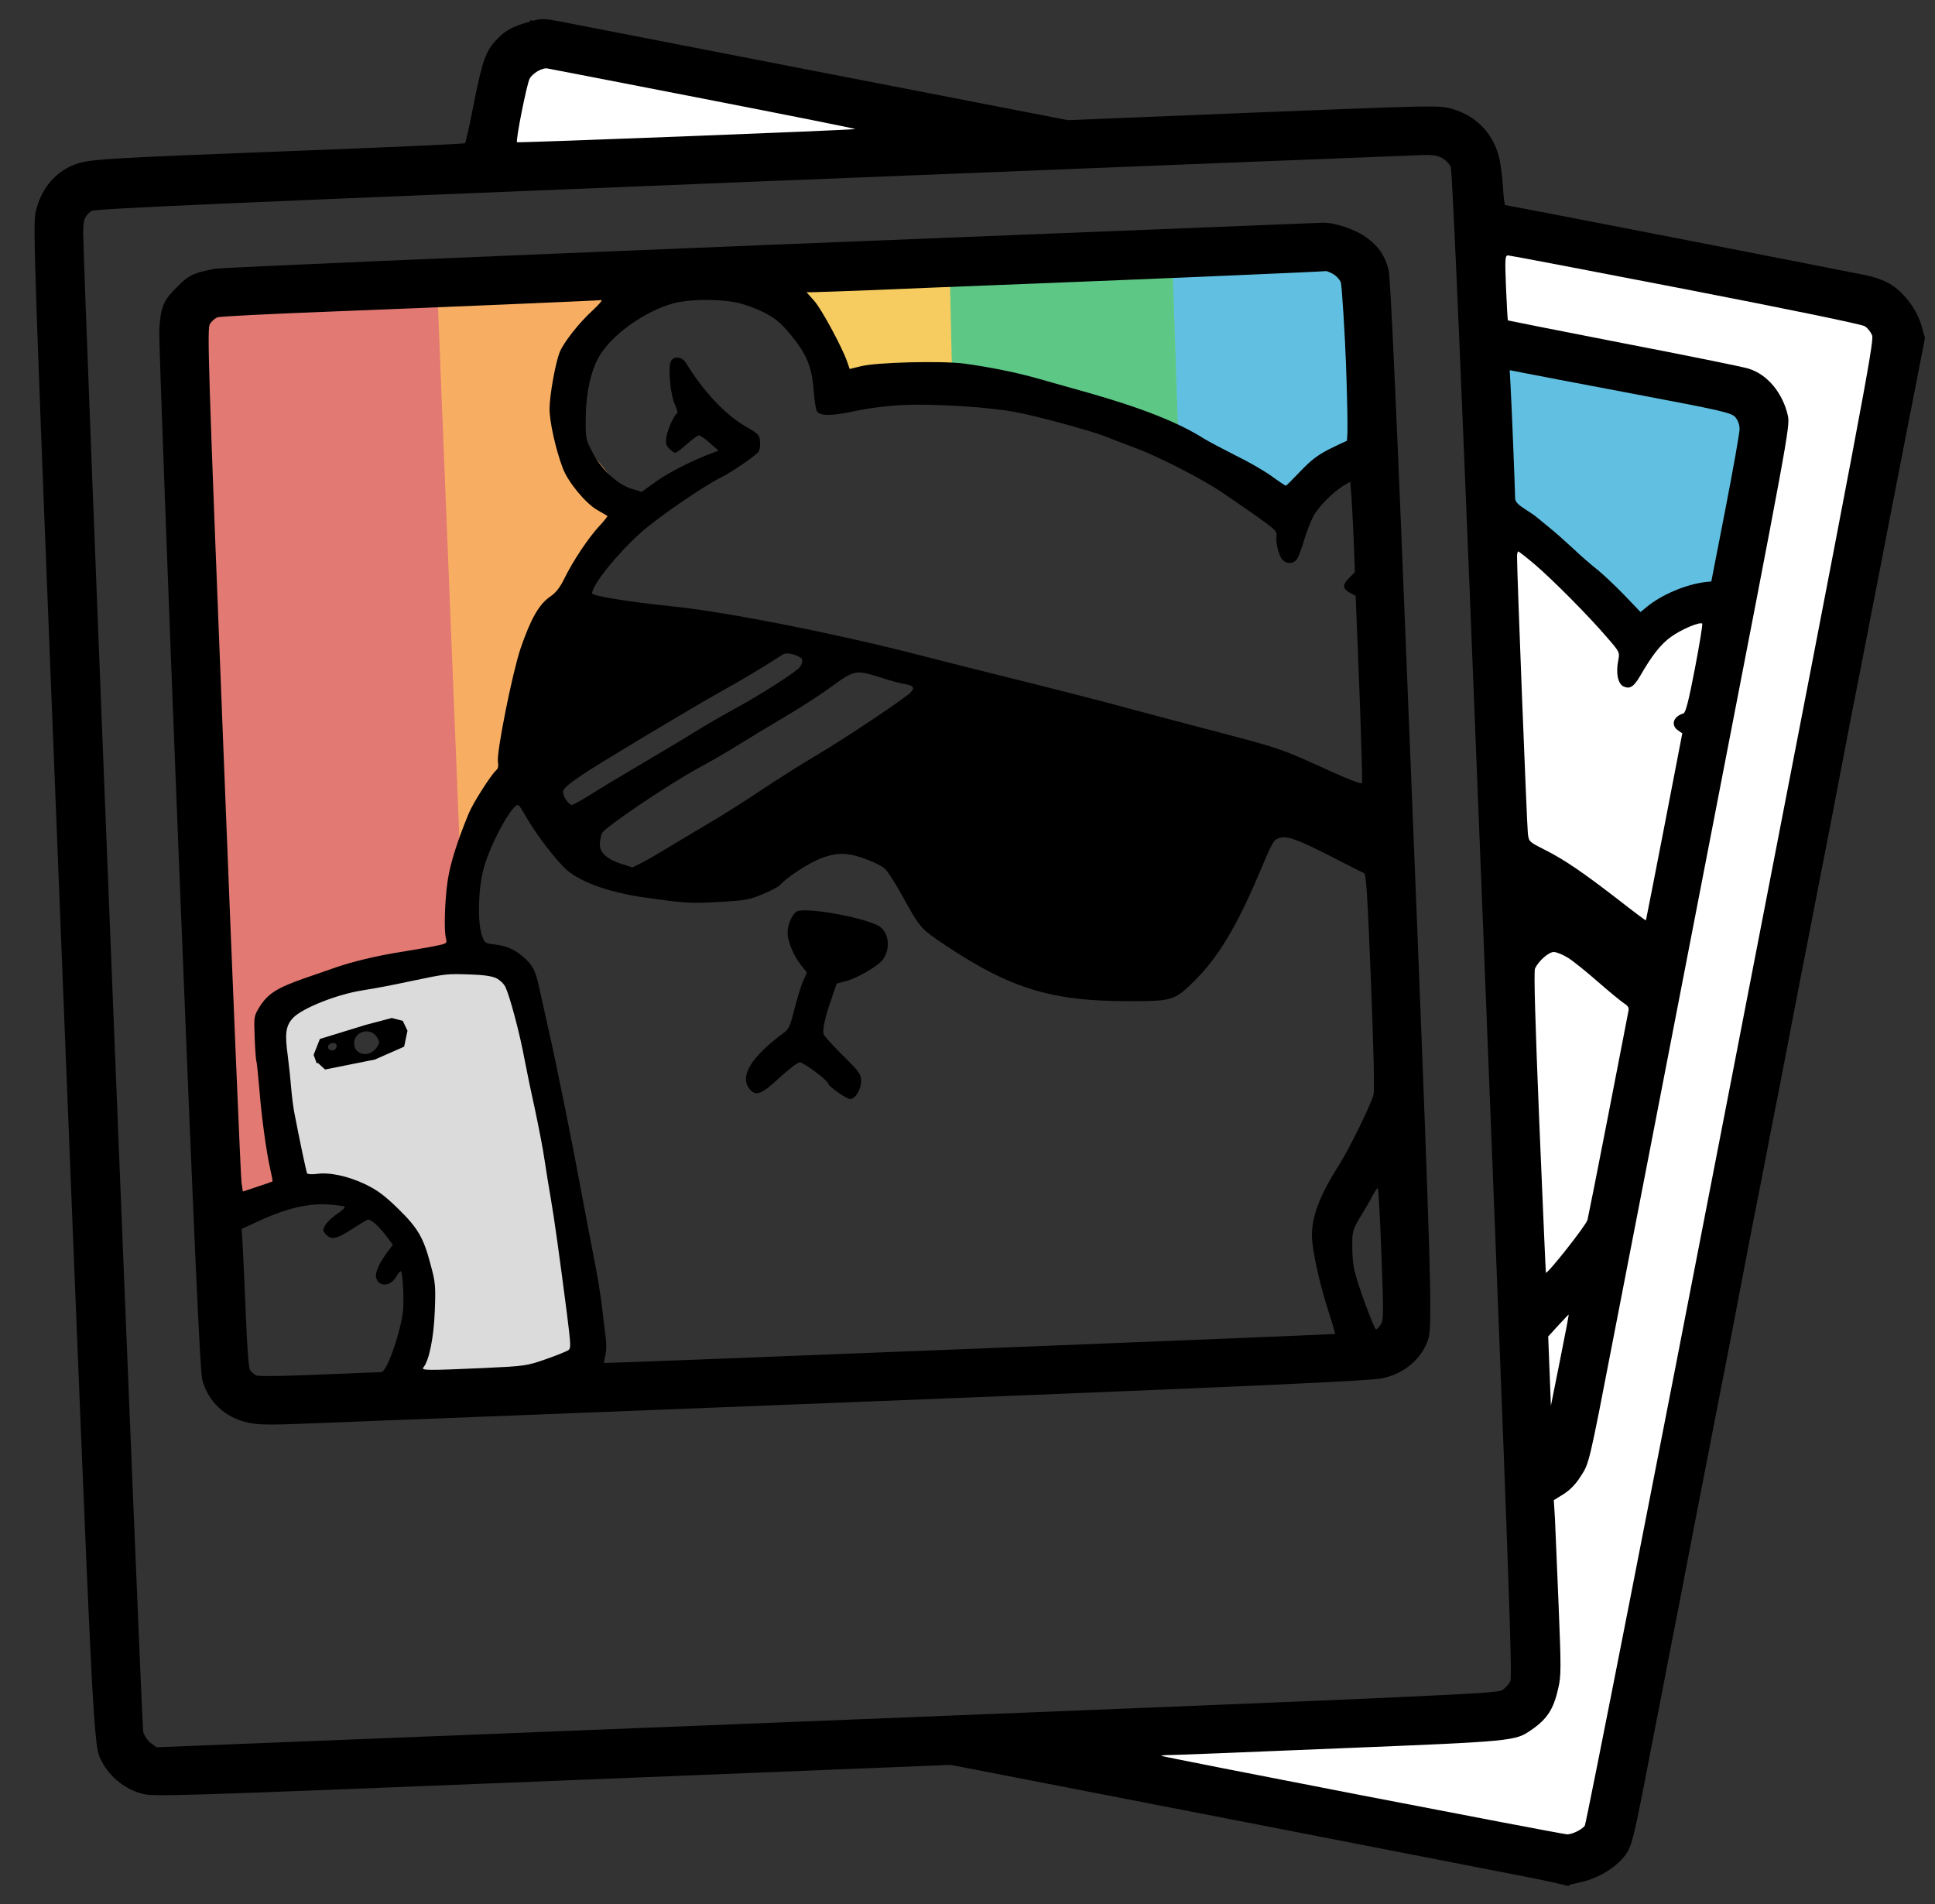 <?xml version="1.0" encoding="UTF-8" standalone="no"?>
<svg
   xmlns:dc="http://purl.org/dc/elements/1.1/"
   xmlns:cc="http://creativecommons.org/ns#"
   xmlns:rdf="http://www.w3.org/1999/02/22-rdf-syntax-ns#"
   xmlns:svg="http://www.w3.org/2000/svg"
   xmlns="http://www.w3.org/2000/svg"
   xmlns:sodipodi="http://sodipodi.sourceforge.net/DTD/sodipodi-0.dtd"
   xmlns:inkscape="http://www.inkscape.org/namespaces/inkscape"
   version="1.0"
   width="800pt"
   height="787.2pt"
   viewBox="0 0 800 787.2"
   preserveAspectRatio="xMidYMid meet"
   id="svg1398"
   sodipodi:docname="polarad_icon.svg"
   inkscape:version="0.92.4 (33fec40, 2019-01-16)">
  <rect x="0" y="0" width="800" height="787.2" fill="#333333" stroke="none"/>
  <defs
     id="defs1402" />
  <sodipodi:namedview
     pagecolor="#ffffff"
     bordercolor="#666666"
     borderopacity="1"
     objecttolerance="10"
     gridtolerance="10"
     guidetolerance="10"
     inkscape:pageopacity="0"
     inkscape:pageshadow="2"
     inkscape:window-width="1920"
     inkscape:window-height="1015"
     id="namedview1400"
     showgrid="false"
     inkscape:zoom="0.63596493"
     inkscape:cx="836.62848"
     inkscape:cy="619.44316"
     inkscape:window-x="0"
     inkscape:window-y="0"
     inkscape:window-maximized="1"
     inkscape:current-layer="layer4" />
  <g
     transform="translate(0,787.2) scale(0.08,-0.08)"
     id="g1396"
     stroke="none"
     fill="#000000">
    <path
       d="M4117 5129 c-24 -14 -47 -69 -47 -109 0 -43 32 -121 69 -167 l31 -39 -21 -48 c-11 -26 -31 -91 -44 -144 -20 -79 -29 -101 -51 -117 -175 -128 -236 -231 -177 -297 31 -34 61 -22 151 62 48 44 95 80 105 80 20 0 147 -95 147 -110 0 -13 95 -80 113 -80 27 0 57 49 57 92 0 37 -7 47 -93 132 -51 50 -96 100 -100 110 -8 21 5 84 41 187 l26 76 46 12 c59 15 167 78 192 111 44 59 31 148 -25 177 -90 46 -381 96 -420 72z"
       id="path1392" />
    <path
       d="M1910 4579 c-80 -21 -167 -43 -194 -49 -54 -11 -111 -42 -120 -66 -12 -31 -5 -90 14 -121 41 -68 85 -68 320 1 130 38 159 50 183 76 44 49 30 145 -28 179 -30 18 -32 18 -175 -20z m39 -101 c14 -25 14 -29 -5 -55 -38 -51 -114 -35 -114 25 0 64 88 86 119 30z m-209 -42 c0 -8 -5 -18 -10 -21 -17 -11 -40 3 -34 20 8 19 44 20 44 1z"
       id="path1394" />
  </g>
  <g
     inkscape:groupmode="layer"
     id="layer4"
     inkscape:label="white"
     style="display:inline">
    <path
       style="fill:none;stroke:#000000;stroke-width:0.75px;stroke-linecap:butt;stroke-linejoin:miter;stroke-opacity:1"
       d="m 33.021,78.435 566.069,-25.945 14.152,17.69 18.869,630.931 -17.69,9.434 c 0,0 -566.069,15.331 -557.814,21.228 8.255,5.897 -10.614,-31.841 -10.614,-31.841 L 23.586,86.69 Z"
       id="path827"
       inkscape:connector-curvature="0" />
    <path
       style="fill:#ffffff;stroke:#000000;stroke-width:0.75px;stroke-linecap:butt;stroke-linejoin:miter;stroke-opacity:1;fill-opacity:1"
       d="M 385.634,50.131 219.52,8.8 l -7.244,27.179 -9.434,33.021 143.876,-2.359 z"
       id="path831"
       inkscape:connector-curvature="0" />
    <path
       style="fill:#ffffff;stroke:#000000;stroke-width:0.75px;stroke-linecap:butt;stroke-linejoin:miter;stroke-opacity:1;fill-opacity:1"
       d="m 622.086,215.824 27.714,24.176 24.176,25.355 38.622,-16.216 16.216,-55.133 -12.972,-34.2 -86.679,-16.805 -14.741,-20.933 c 0,0 4.717,-35.379 10.614,-30.662 5.897,4.717 159.207,40.097 159.207,40.097 L 672.207,745.924 648.4,779.36 c 0,0 -209.697,-48.767 -204.979,-54.663 4.717,-5.897 171,-14.152 171,-14.152 l 17.69,-9.434 z"
       id="path833"
       inkscape:connector-curvature="0" />
  </g>
  <g
     inkscape:groupmode="layer"
     id="layer2"
     inkscape:label="BlueStripe">
    <path
       style="fill:#61c0e1;stroke:#61c0e1;stroke-width:0.774px;stroke-linecap:butt;stroke-linejoin:miter;stroke-opacity:1;fill-opacity:1"
       d="m 484.615,111.577 2.626,64.252 48.508,31.389 30.404,-23.431 -4.837,-76.483 z"
       id="path1953"
       inkscape:connector-curvature="0" />
    <path
       style="fill:#61c0e1;stroke:#61c0e1;stroke-width:0.75px;stroke-linecap:butt;stroke-linejoin:miter;stroke-opacity:1;fill-opacity:1"
       d="m 724.686,168.947 -12.088,80.193 -27.124,8.255 -11.498,7.96 -32.431,-36.264 -19.459,-13.267 -9.14,-36.264 2.359,-27.124 v -3.833 l 13.857,-5.602 31.547,4.128 41.571,9.729 z"
       id="path1989"
       inkscape:connector-curvature="0" />
    <path
       style="fill:#f6cc61;stroke:#f6cc61;stroke-width:0.75px;stroke-linecap:butt;stroke-linejoin:miter;stroke-opacity:1;fill-opacity:1"
       d="m 324.803,118.414 30.437,45.031 38.698,-11.933 -1.008,-35.707 z"
       id="path2008"
       inkscape:connector-curvature="0" />
    <path
       style="fill:#f8ae62;stroke:#f8ae62;stroke-width:0.75px;stroke-linecap:butt;stroke-linejoin:miter;stroke-opacity:1;fill-opacity:1"
       d="m 180.66,125.622 9.676,230.89 17.281,-40.624 18.37,-22.868 15.745,-56.983 19.119,-26.242 -6.373,-9.747 -18.744,-22.868 5.248,-28.866 16.495,-21.369 7.123,-7.873 z"
       id="path3234"
       inkscape:connector-curvature="0" />
    <path
       style="fill:#e27972;stroke:#e27972;stroke-width:0.75px;stroke-linecap:butt;stroke-linejoin:miter;stroke-opacity:1;fill-opacity:1"
       d="m 180.66,125.622 9.062,225.381 -3.391,42.603 -52.479,10.614 -22.997,9.877 0.295,46.73 3.833,27.714 -16.51,7.076 -1.916,-14.741 -2.948,-83.141 -11.056,-271.094 z"
       id="path3251"
       inkscape:connector-curvature="0" />
    <path
       style="fill:#dbdbdb;stroke:#dbdbdb;stroke-width:0.75px;stroke-linecap:butt;stroke-linejoin:miter;stroke-opacity:1;fill-opacity:1"
       d="m 213.478,401.939 17.616,99.547 7.714,58.998 -35.753,9.381 -35.545,-1.564 7.609,-25.33 2.189,-9.903 -1.459,-11.57 -5.525,-11.049 -8.339,-10.632 -10.296,-8.035 -15.773,-5.307 -10.024,1.327 -1.536,-6.018 -7.192,-38.359 14.176,-3.544 2.919,2.71 20.847,-4.169 12.3,-5.42 1.459,-6.88 -2.085,-4.378 -4.795,-1.251 -11.049,2.919 -18.971,5.837 -2.71,6.88 1.459,3.961 -15.51,4.078 1.99,-25.576 33.168,-12.309 38.033,-6.486 z"
       id="path3253"
       inkscape:connector-curvature="0" />
  </g>
  <g
     inkscape:groupmode="layer"
     id="layer3"
     inkscape:label="bb">
    <path
       style="fill:#5dc885;stroke:#5fc885;stroke-width:0.786px;stroke-linecap:butt;stroke-linejoin:miter;stroke-opacity:1;fill-opacity:1"
       d="m 484.543,115.145 2.089,62.297 -92.693,-25.931 -0.796,-34.047 z"
       id="path1991"
       inkscape:connector-curvature="0" />
  </g>
  <g
     inkscape:groupmode="layer"
     id="layer1"
     inkscape:label="Black">
    <path
       style=""
       d="M2744 9730 c-93 -26 -129 -45 -173 -90 -60 -62 -77 -107 -121 -329 -22 -113 -43 -208 -47 -211 -5 -4 -390 -21 -858 -39 -959 -37 -1069 -43 -1141 -65 -110 -34 -191 -126 -219 -249 -16 -70 -12 -187 139 -3967 163 -4065 157 -3955 203 -4045 40 -78 120 -142 207 -165 58 -16 153 -13 2120 66 l2059 83 1596 -310 1596 -311 73 17 c86 20 176 76 221 137 35 48 44 84 131 538 34 173 79 405 100 515 22 110 67 342 100 515 33 173 78 405 100 515 21 110 66 341 100 513 33 171 87 453 120 625 34 171 79 402 100 512 22 110 67 342 100 515 33 173 78 405 100 515 21 110 66 341 100 513 33 171 87 453 120 625 34 171 79 402 100 512 22 110 66 340 99 510 33 171 87 447 120 614 l59 304 -18 64 c-21 77 -84 164 -152 209 -28 19 -76 38 -119 48 -71 16 -1869 366 -1880 366 -4 0 -9 44 -12 98 -3 53 -13 124 -22 157 -33 122 -123 211 -247 244 -61 17 -100 16 -1021 -21 l-958 -39 -1262 245 c-694 135 -1305 254 -1358 264 -91 17 -100 17 -155 2z m896 -401 c437 -85 788 -155 780 -156 -30 -6 -1744 -72 -1748 -68 -8 8 50 299 65 328 15 29 67 59 93 53 8 -1 373 -72 810 -157z m3815 -307 c17 -10 36 -30 42 -43 9 -17 57 -1135 167 -3913 133 -3360 153 -3893 141 -3916 -8 -15 -27 -35 -42 -45 -26 -17 -283 -29 -3491 -157 l-3463 -138 -30 22 c-17 13 -33 37 -39 58 -8 32 -311 7582 -310 7746 0 70 6 86 43 114 15 11 674 40 3420 151 1871 75 3431 137 3467 138 47 1 73 -4 95 -17z m1257 -677 c535 -104 911 -181 925 -191 14 -8 31 -30 38 -47 12 -29 -47 -340 -730 -3859 -408 -2106 -748 -3835 -755 -3844 -19 -22 -65 -44 -91 -44 -26 0 -2092 400 -2098 406 -2 2 20 4 50 4 30 0 428 16 884 35 891 36 895 37 978 94 83 57 116 108 140 216 15 63 15 105 2 425 -8 195 -17 398 -19 451 l-6 96 50 31 c33 21 63 51 88 91 45 69 42 54 171 722 50 255 275 1418 501 2584 401 2067 411 2121 400 2175 -26 119 -107 216 -204 245 -28 9 -319 68 -646 131 -327 64 -596 117 -597 118 -2 2 -6 78 -10 169 -6 153 -5 167 11 167 9 0 423 -79 918 -175z m-272 -540 c465 -88 507 -98 528 -121 14 -17 22 -38 22 -62 0 -20 -33 -206 -73 -412 l-73 -375 -29 -3 c-100 -11 -230 -66 -305 -129 l-32 -26 -86 90 c-48 49 -109 107 -137 129 -27 21 -84 70 -125 109 -41 38 -97 88 -125 110 -27 22 -55 45 -62 51 -6 6 -34 25 -62 43 -39 25 -51 39 -51 58 0 38 -19 508 -24 589 l-4 71 66 -13 c37 -7 294 -57 572 -109z m-506 -884 c94 -81 274 -262 370 -374 67 -77 67 -78 59 -120 -13 -66 -2 -119 26 -134 34 -16 54 -3 88 55 61 106 106 163 159 201 54 39 150 79 161 68 3 -3 -14 -108 -38 -233 -32 -167 -48 -228 -59 -231 -52 -15 -67 -60 -29 -87 l23 -16 -93 -482 c-52 -266 -94 -484 -95 -485 -1 -1 -67 48 -146 110 -180 139 -278 206 -380 257 -77 39 -79 40 -84 82 -5 39 -57 1364 -56 1431 0 15 3 27 6 27 4 0 43 -31 88 -69z m171 -2032 c28 -18 96 -73 153 -123 57 -50 117 -99 133 -110 24 -15 29 -24 24 -45 -3 -14 -50 -258 -105 -541 -55 -283 -103 -524 -106 -535 -10 -31 -209 -283 -215 -272 -1 1 -16 351 -34 777 -21 513 -29 782 -22 795 19 40 71 85 97 85 14 0 48 -14 75 -31z m-43 -2079 l-47 -235 -7 179 -7 179 52 57 c29 31 53 57 54 56 1 -1 -19 -107 -45 -236z"
       id="path1388"
       transform="matrix(0.08,0,0,-0.08,0,787.2)" />
    <path
       style=""
       d="m 3985,8575 c -1551,-63 -2845,-118 -2875,-124 -114,-23 -132,-31 -196,-95 -72,-72 -84,-102 -91,-226 -2,-47 43,-1273 101,-2724 80,-1995 110,-2652 121,-2695 29,-113 118,-198 236,-223 61,-13 110,-13 387,-2 174,7 439,18 587,23 3937,154 4814,191 4889,208 117,25 207,104 238,206 22,72 13,375 -92,2972 -73,1837 -104,2514 -114,2552 -20,73 -50,118 -112,164 -55,42 -167,80 -229,78 -16,-1 -1299,-52 -2850,-114 z m 2906,-152 c 15,-9 33,-28 38,-42 6,-14 22.106,-284.275 27,-421 4.894,-136.725 13,-395 3,-399 -6,-2 -47,-21 -89,-42 -59,-30 -95,-57 -149,-114 -39,-41 -73,-75 -76,-75 -3,0 -36,22 -73,49 -37,27 -122,76 -188,108 -65,33 -137,71 -160,85 -130,83 -321,159 -599,238 -82,23 -196,55 -252,71 -117,34 -259,62 -390,80 -117,15 -455,7 -535,-14 l -57,-14 -12,35 c -24,72 -132,273 -171,317 l -40,45 h 36 c 20,0 148,5 284,10 136,6 540,22 897,36 610,24 1450,60 1468,63 5,0 22,-7 38,-16 z M 3061,8234 c -69,-63 -147,-162 -168,-213 -22,-53 -53,-224 -53,-295 0,-66 32,-210 69,-307 27,-71 117,-180 178,-215 27,-15 50,-29 52,-31 2,-1 -17,-25 -42,-52 -55,-59 -135,-178 -180,-270 -24,-49 -44,-74 -76,-96 -56,-39 -99,-115 -151,-267 -43,-128 -124,-535 -117,-585 4,-21 1,-36 -9,-44 -25,-21 -121,-171 -142,-224 -58,-140 -93,-252 -107,-337 -16,-100 -22,-267 -10,-309 6,-26 6,-26 -82,-43 -48,-8 -131,-23 -183,-31 -106,-18 -217,-45 -300,-73 -30,-11 -107,-37 -170,-59 -137,-48 -185,-78 -227,-144 -31,-50 -31,-52 -27,-156 2,-59 6,-113 8,-122 3,-9 10,-74 16,-146 12,-152 36,-324 56,-414 8,-35 14,-65 12,-67 -2,-1 -37,-14 -78,-27 l -75,-25 -7,47 c -4,25 -46,1029 -93,2229 -80,2019 -85,2186 -70,2208 9,14 26,29 38,34 12,5 278,18 592,30 541,21 1365,56 1393,59 7,0 -14,-24 -47,-55 z m 775,35 c 113,-35 176,-72 231,-136 102,-119 129,-183 139,-322 4,-47 11,-91 16,-97 19,-25 77,-24 194,1 76,16 167,28 254,32 160,7 447,-11 580,-37 122,-23 412,-103 476,-131 27,-11 92,-36 144,-55 99,-36 311,-143 415,-209 33,-21 118,-79 188,-128 114,-80 128,-93 124,-114 -6,-33 11,-104 30,-125 22,-25 60,-23 77,5 8,12 24,56 36,97 12,41 34,97 48,123 27,50 105,128 160,160 l 30,17 6,-72 c 3,-40 8,-145 12,-234 l 6,-161 -31,-31 c -35,-35 -33,-55 8,-77 l 27,-14 19,-478 c 10,-264 16,-484 14,-490 -2,-7 -70,19 -167,63 -261,119 -245,114 -682,228 -118,31 -289,76 -380,101 -91,25 -336,88 -545,140 -209,52 -443,111 -520,131 -413,107 -992,222 -1260,249 -246,26 -425,55 -425,69 0,43 129,203 250,312 85,76 319,238 417,287 57,29 173,108 192,131 7,8 11,32 9,53 -3,35 -7,40 -73,78 -106,61 -221,183 -309,328 -23,38 -73,39 -82,1 -11,-44 3,-173 24,-215 11,-22 16,-42 11,-45 -16,-10 -48,-81 -55,-122 -5,-32 -2,-44 15,-61 12,-12 25,-21 31,-21 5,0 32,20 60,45 28,25 56,45 63,45 7,-1 32,-18 56,-40 l 45,-39 -30,-11 c -109,-41 -225,-100 -291,-147 l -77,-55 -53,16 c -73,23 -159,104 -203,192 -34,65 -34,70 -33,180 2,127 27,239 70,313 64,110 231,230 378,272 91,26 273,25 361,-2 z m 309,-1836 c 3,-9 -1,-26 -9,-38 -16,-25 -220,-155 -361,-230 -49,-27 -130,-74 -180,-105 -49,-31 -171,-104 -270,-162 -99,-58 -220,-131 -269,-162 -49,-31 -95,-56 -101,-56 -15,0 -45,43 -45,66 0,18 21,37 105,94 82,55 552,337 700,420 121,67 252,146 312,186 28,19 38,21 72,12 22,-6 42,-17 46,-25 z m 418,-98 c 43,-14 95,-28 117,-31 47,-8 51,-24 13,-54 -76,-59 -344,-237 -468,-310 -77,-45 -206,-127 -286,-180 -80,-54 -210,-137 -290,-183 -79,-47 -173,-103 -209,-125 -36,-22 -89,-53 -118,-68 l -53,-27 -54,17 c -75,23 -115,59 -115,101 0,19 5,45 11,59 14,30 340,250 497,336 59,31 153,86 209,121 56,35 162,99 235,142 73,43 183,113 243,157 125,90 124,90 268,45 z M 2718,5620 c 49,-88 163,-237 217,-281 74,-61 222,-113 395,-137 219,-31 234,-32 390,-23 131,7 152,11 222,40 42,18 83,39 90,48 25,30 120,95 181,124 95,44 156,47 251,13 43,-15 91,-38 106,-51 15,-12 56,-75 91,-139 96,-174 95,-172 229,-262 332,-221 547,-287 945,-286 226,0 234,2 341,108 118,118 212,273 324,535 81,191 80,189 111,200 39,14 98,-8 279,-101 80,-41 151,-77 159,-80 11,-3 18,-107 36,-558 14,-361 19,-567 13,-589 -16,-56 -126,-280 -177,-360 -98,-154 -141,-264 -141,-364 0,-71 35,-234 81,-380 23,-70 40,-129 38,-131 -5,-3 -3773,-153 -3777,-150 -2,1 1,18 6,38 6,22 7,61 1,103 -5,37 -13,109 -19,158 -6,50 -22,146 -35,215 -14,69 -42,220 -64,335 -53,288 -133,683 -177,878 -20,89 -40,178 -44,197 -20,96 -33,126 -74,164 -50,47 -95,68 -161,75 -48,6 -51,8 -64,46 -24,65 -20,243 8,345 33,124 144,330 178,330 5,0 23,-27 41,-60 z m -154,-835 c 20,-10 41,-30 49,-48 23,-50 74,-242 97,-368 12,-63 37,-184 56,-269 18,-85 41,-202 49,-260 9,-58 22,-141 30,-185 19,-108 48,-318 85,-605 20,-160 21,-177 8,-187 -7,-6 -59,-27 -116,-47 -100,-35 -108,-36 -320,-46 -294,-13 -327,-13 -314,3 30,36 54,156 59,292 5,129 3,148 -21,237 -37,141 -65,190 -168,291 -71,69 -107,96 -171,127 -89,42 -184,63 -252,53 -23,-3 -45,-1 -48,3 -4,8 -38,167 -67,319 -5,28 -12,82 -15,120 -3,39 -11,115 -18,170 -16,114 -10,155 28,195 48,50 224,120 354,141 80,13 140,24 276,53 159,33 164,34 282,30 69,-2 113,-8 137,-19 z M 7139,3360 c 12,-310 11,-343 -3,-365 -9,-14 -20,-25 -25,-25 -8,0 -80,190 -105,280 -15,54 -19,99 -17,191 1,35 10,60 41,110 22,35 50,83 62,107 12,23 25,42 28,42 4,0 12,-153 19,-340 z m -5358,244 c 5,-3 -12,-20 -38,-37 -26,-18 -54,-44 -62,-59 -14,-24 -14,-28 3,-47 28,-30 52,-26 131,24 39,25 76,48 83,51 15,8 61,-33 103,-90 l 29,-39 -23,-31 c -47,-62 -70,-113 -63,-139 12,-49 73,-47 103,4 9,16 20,29 24,29 11,0 19,-164 10,-221 -21,-127 -84,-299 -110,-300 -9,0 -153,-6 -321,-13 -190,-8 -313,-10 -326,-4 -11,5 -25,18 -32,28 -7,11 -15,116 -21,272 -6,139 -13,299 -16,355 l -6,102 65,30 c 159,75 272,103 384,96 41,-3 78,-7 83,-11 z"
       id="path1390"
       inkscape:connector-curvature="0"
       sodipodi:nodetypes="ccsccccccccccccccczcccssccccccccccsccccccscccccccccccccccccccccccccccscccccccccccccccccsccccccsccccccssccscccccccsccsssccccccccccscccccsssscccccccccccscccsccssccccccccccccccccccccccsccccccccccccccsccccccccccccccccccccccccccccsscccsccccccccccccsccccccccccc"
       transform="matrix(0.08,0,0,-0.08,0,787.2)" />
  </g>
</svg>
